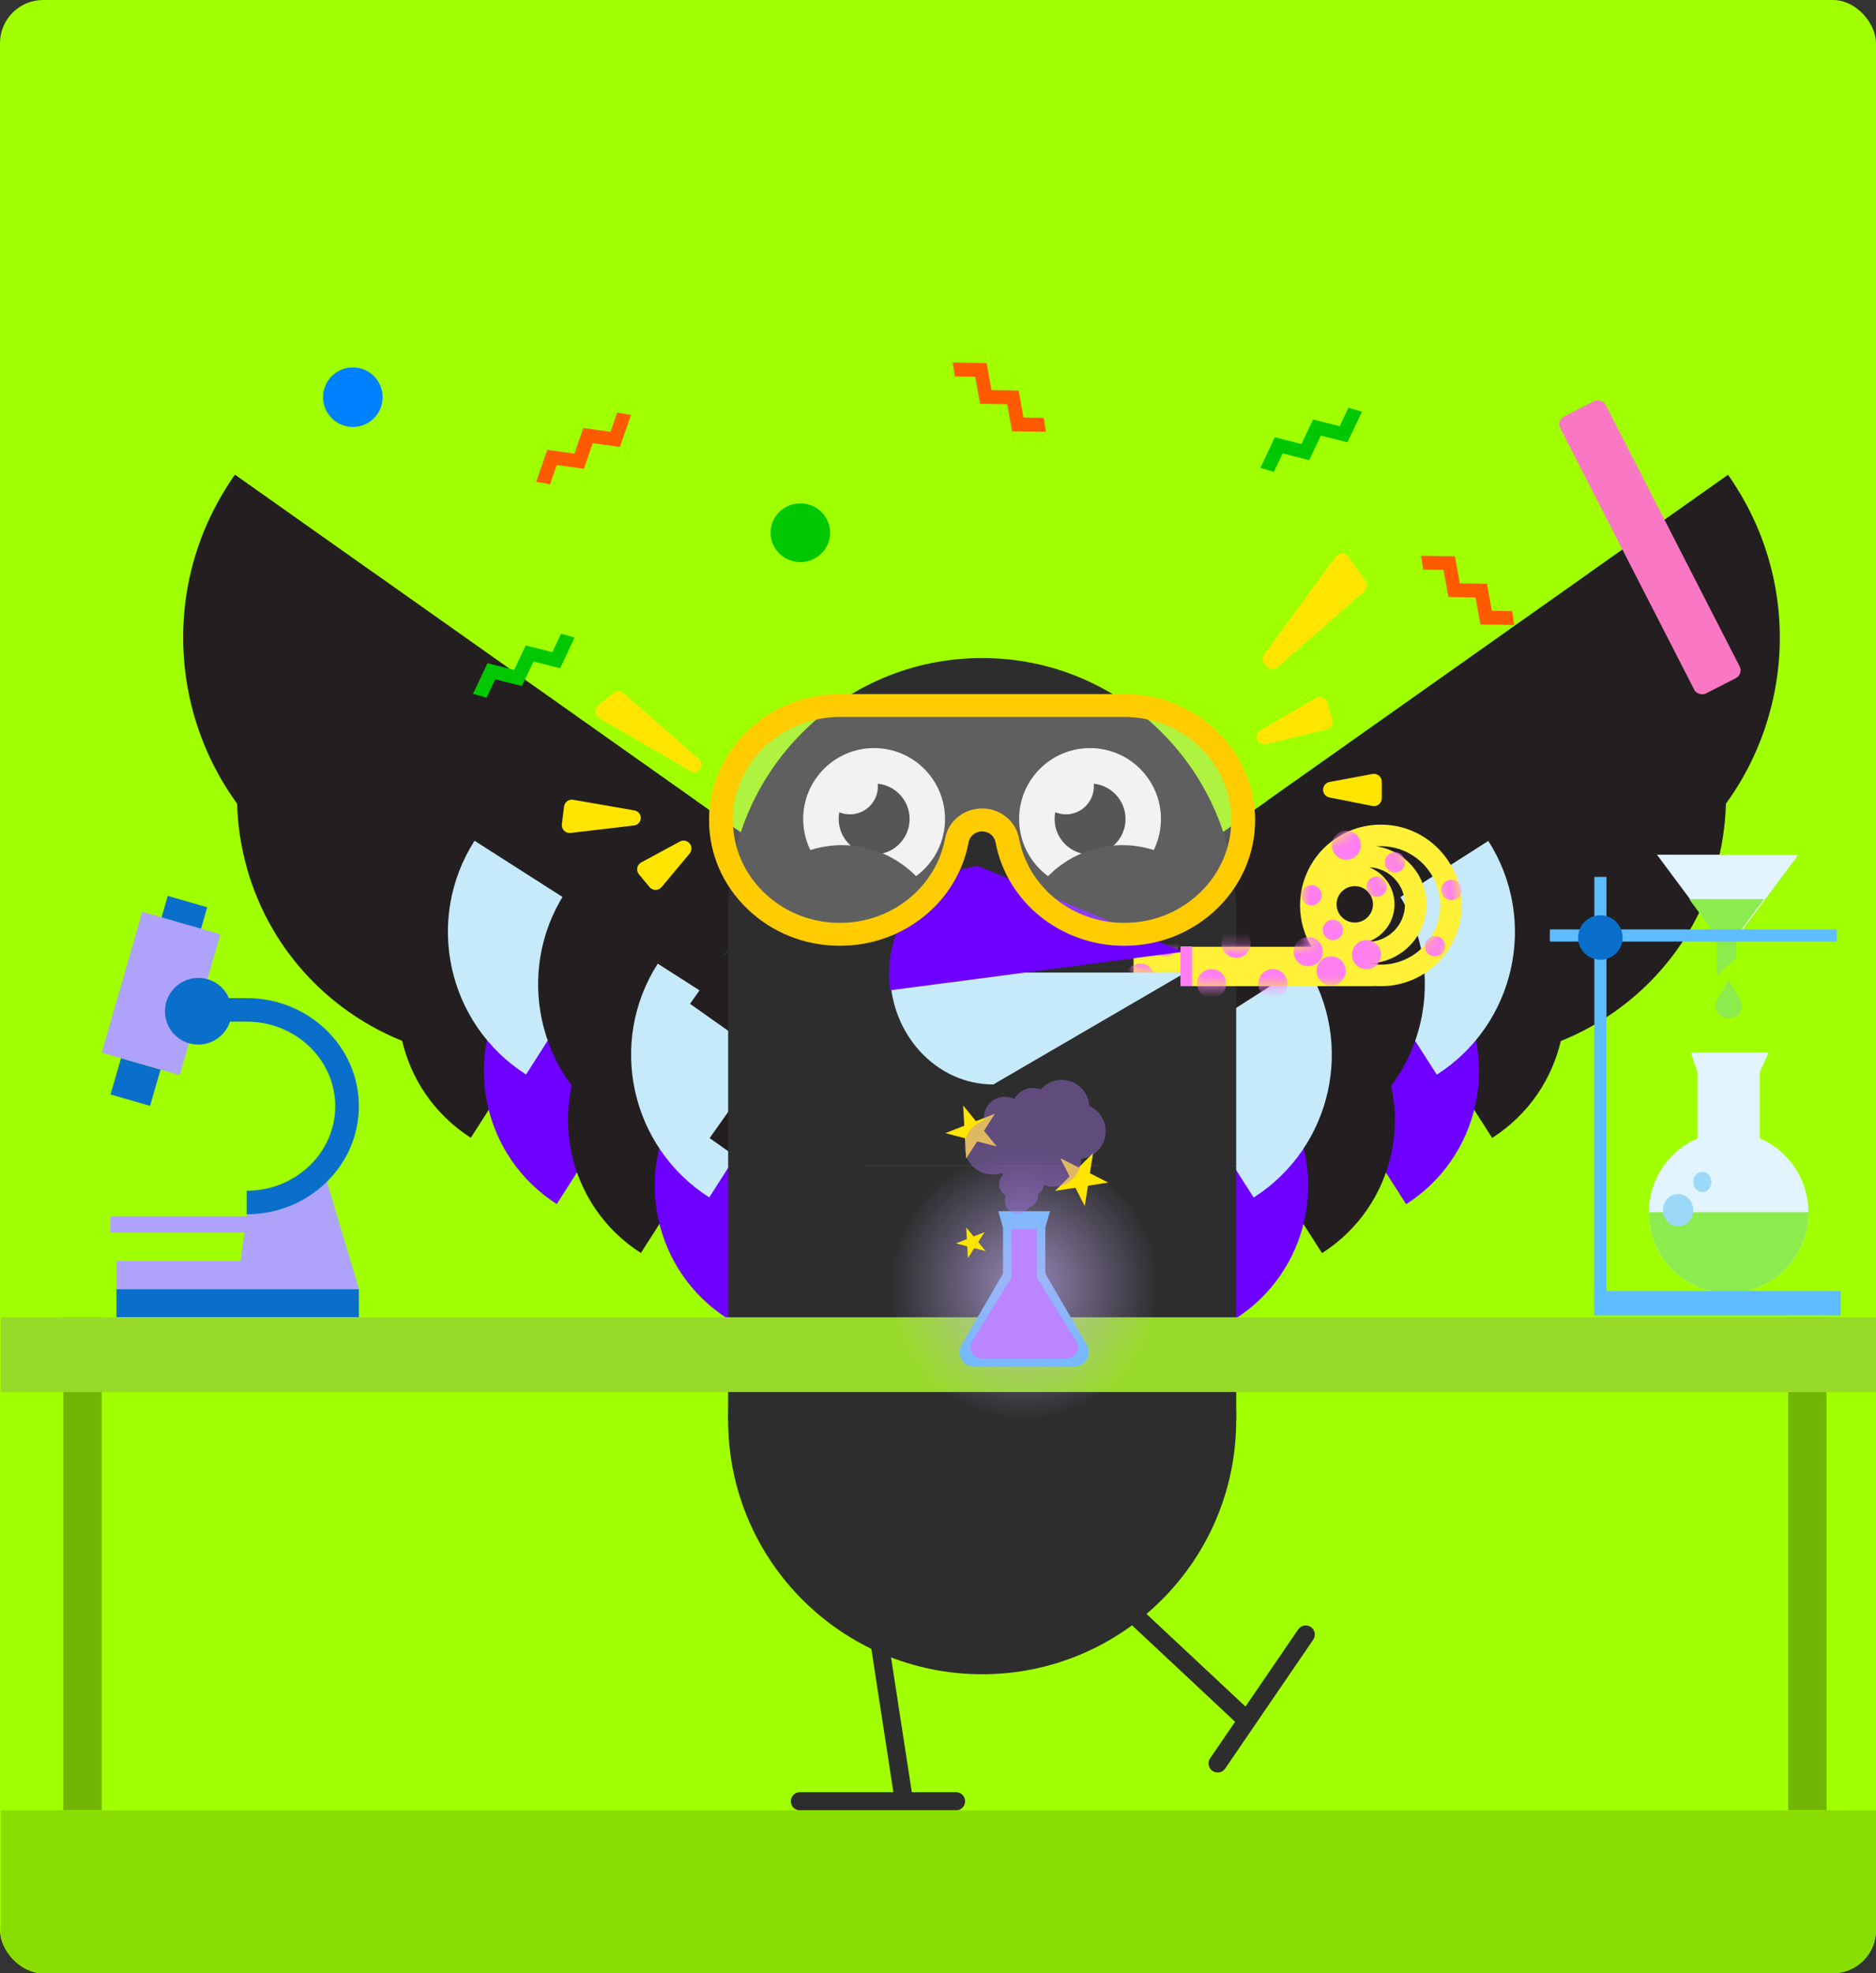 <svg width="174" height="183" viewBox="0 0 174 183" fill="none" xmlns="http://www.w3.org/2000/svg">
<rect x="0" y="0" width="174" height="183" fill="#333333" stroke="none"/>
<g clip-path="url(#clip0_2_4321)">
<rect width="174" height="183" rx="4" fill="#A0FF00"/>
<path d="M124.977 41.023L126.321 38.181L125.065 37.822L124.258 39.528L121.788 38.904L120.713 41.178L118.243 40.554L116.899 43.396L118.155 43.755L118.962 42.049L121.432 42.672L122.507 40.399L124.977 41.023Z" fill="#00C800"/>
<path d="M66.308 87.965C58.53 98.968 43.304 101.583 32.301 93.804C21.298 86.026 18.683 70.8 26.462 59.797L66.308 87.965Z" fill="#231F20"/>
<path d="M26.46 59.797C21.793 66.399 23.362 75.534 29.964 80.201L38.414 68.247L26.46 59.797Z" fill="#231F20"/>
<path d="M65.826 105.545L74.277 93.591L38.417 68.239L29.966 80.192L65.826 105.545Z" fill="#231F20"/>
<path d="M39.215 85.302C34.862 92.116 36.857 101.167 43.67 105.52L51.551 93.183L39.215 85.302Z" fill="#231F20"/>
<path d="M47.183 91.448C42.831 98.262 44.825 107.313 51.639 111.666L59.52 99.329L47.183 91.448Z" fill="#6E00FF"/>
<path d="M54.988 95.987C50.635 102.801 52.63 111.852 59.443 116.205L67.324 103.868L54.988 95.987Z" fill="#231F20"/>
<path d="M63.031 102.078C58.678 108.891 60.673 117.943 67.486 122.295L75.367 109.959L63.031 102.078Z" fill="#6E00FF"/>
<path d="M64.516 74.238C56.175 86.036 39.849 88.84 28.051 80.499C16.252 72.159 13.449 55.833 21.789 44.034L64.516 74.238Z" fill="#231F20"/>
<path d="M21.791 44.034C16.786 51.114 18.468 60.909 25.548 65.913L34.608 53.095L21.791 44.034Z" fill="#231F20"/>
<path d="M64.005 93.088L73.066 80.271L34.614 53.086L25.553 65.903L64.005 93.088Z" fill="#231F20"/>
<path d="M35.467 71.383C30.8 78.689 32.939 88.395 40.244 93.062L48.695 79.834L35.467 71.383Z" fill="#231F20"/>
<path d="M44.014 77.973C39.347 85.279 41.486 94.985 48.791 99.652L57.242 86.424L44.014 77.973Z" fill="#C7EAFB"/>
<path d="M52.381 82.84C47.714 90.146 49.853 99.852 57.158 104.519L65.609 91.291L52.381 82.84Z" fill="#231F20"/>
<path d="M61.006 89.371C56.339 96.677 58.478 106.383 65.783 111.05L74.234 97.822L61.006 89.371Z" fill="#C7EAFB"/>
<path d="M59.432 75.876C59.422 76.225 59.157 76.513 58.811 76.554L52.92 77.248C52.451 77.303 52.054 76.903 52.112 76.434L52.317 74.798C52.368 74.385 52.755 74.099 53.165 74.171L58.85 75.163C59.194 75.223 59.442 75.527 59.432 75.876V75.876Z" fill="#FFE500"/>
<path d="M64.888 71.385C64.673 71.617 64.327 71.669 64.054 71.511L55.607 66.61C55.167 66.355 55.117 65.739 55.511 65.416L56.902 64.276C57.177 64.05 57.576 64.057 57.844 64.292L64.837 70.42C65.122 70.67 65.145 71.106 64.888 71.385V71.385Z" fill="#FFE500"/>
<path d="M63.931 78.184C64.188 78.451 64.204 78.871 63.965 79.157L61.365 82.27C61.073 82.62 60.536 82.619 60.245 82.269L59.263 81.086C58.969 80.732 59.073 80.198 59.478 79.979L63.058 78.046C63.346 77.891 63.704 77.948 63.931 78.184V78.184Z" fill="#FFE500"/>
<path d="M14.888 99.191L11.227 98.136L10.256 101.505L13.918 102.56L14.888 99.191Z" fill="#0A6FCB"/>
<path d="M57.503 41.451L58.529 38.48L57.242 38.26L56.626 40.044L54.102 39.693L53.281 42.07L50.758 41.719L49.731 44.69L51.019 44.91L51.635 43.126L54.159 43.477L54.98 41.1L57.503 41.451Z" fill="#FF5A00"/>
<path d="M32.728 39.596C34.254 39.596 35.49 38.359 35.49 36.834C35.49 35.308 34.254 34.071 32.728 34.071C31.202 34.071 29.965 35.308 29.965 36.834C29.965 38.359 31.202 39.596 32.728 39.596Z" fill="#0082FF"/>
<path d="M88.671 166.208H84.568L79.853 135.558C79.782 135.098 79.352 134.783 78.892 134.853C78.432 134.924 78.116 135.355 78.187 135.815L82.863 166.209H74.195C73.729 166.209 73.352 166.587 73.352 167.052C73.352 167.518 73.729 167.895 74.195 167.895H83.842C83.842 167.895 83.844 167.895 83.844 167.895C83.846 167.895 83.846 167.895 83.847 167.895H88.671C89.137 167.895 89.514 167.518 89.514 167.052C89.514 166.587 89.137 166.209 88.671 166.209L88.671 166.208Z" fill="#2D2D2D"/>
<path d="M120.41 151.115L115.52 158.271L93.064 137.262C92.724 136.944 92.19 136.961 91.872 137.301C91.555 137.641 91.572 138.174 91.912 138.492L114.557 159.679L112.242 163.066C111.98 163.45 112.078 163.975 112.463 164.238C112.847 164.5 113.372 164.402 113.635 164.017L116.356 160.035C116.356 160.035 116.357 160.033 116.358 160.032C116.358 160.032 116.359 160.031 116.359 160.03L121.802 152.065C122.065 151.681 121.966 151.156 121.582 150.893C121.198 150.631 120.673 150.729 120.41 151.114L120.41 151.115Z" fill="#2D2D2D"/>
<path d="M115.766 87.976C123.544 98.98 138.77 101.594 149.773 93.816C160.776 86.037 163.391 70.812 155.612 59.809L115.766 87.976Z" fill="#231F20"/>
<path d="M104.291 114.013C99.625 107.411 101.193 98.276 107.795 93.609L116.245 105.563L104.291 114.013Z" fill="#231F20"/>
<path d="M155.614 59.809C160.281 66.411 158.712 75.546 152.11 80.213L143.66 68.259L155.614 59.809Z" fill="#231F20"/>
<path d="M152.119 80.212L143.668 68.259L107.808 93.611L116.259 105.565L152.119 80.212Z" fill="#231F20"/>
<path d="M142.852 85.315C147.205 92.129 145.21 101.18 138.397 105.532L130.516 93.196L142.852 85.315Z" fill="#231F20"/>
<path d="M134.876 91.46C139.228 98.274 137.233 107.325 130.42 111.678L122.539 99.342L134.876 91.46Z" fill="#6E00FF"/>
<path d="M127.075 95.999C131.427 102.813 129.432 111.864 122.619 116.217L114.738 103.881L127.075 95.999Z" fill="#231F20"/>
<path d="M119.032 102.09C123.384 108.903 121.389 117.955 114.576 122.307L106.695 109.971L119.032 102.09Z" fill="#6E00FF"/>
<path d="M77.774 114.001C82.441 107.399 80.872 98.264 74.27 93.597L65.82 105.551L77.774 114.001Z" fill="#231F20"/>
<path d="M117.551 74.251C125.891 86.049 142.217 88.853 154.016 80.512C165.814 72.171 168.618 55.846 160.277 44.047L117.551 74.251Z" fill="#231F20"/>
<path d="M105.248 102.169C100.243 95.09 101.926 85.295 109.005 80.29L118.066 93.108L105.248 102.169Z" fill="#231F20"/>
<path d="M160.271 44.047C165.275 51.126 163.593 60.922 156.514 65.926L147.453 53.108L160.271 44.047Z" fill="#231F20"/>
<path d="M156.53 65.925L147.469 53.108L109.017 80.293L118.078 93.11L156.53 65.925Z" fill="#231F20"/>
<path d="M146.599 71.397C151.266 78.703 149.127 88.408 141.822 93.075L133.371 79.847L146.599 71.397Z" fill="#231F20"/>
<path d="M138.041 77.987C142.708 85.293 140.569 94.998 133.263 99.665L124.812 86.437L138.041 77.987Z" fill="#C7EAFB"/>
<path d="M129.685 82.853C134.352 90.159 132.213 99.865 124.908 104.532L116.457 91.304L129.685 82.853Z" fill="#231F20"/>
<path d="M121.056 89.384C125.723 96.69 123.584 106.395 116.279 111.062L107.828 97.834L121.056 89.384Z" fill="#C7EAFB"/>
<path d="M76.818 102.156C81.822 95.077 80.14 85.282 73.061 80.278L64 93.096L76.818 102.156Z" fill="#231F20"/>
<path d="M114.658 84.588H67.535V108.149H114.658V84.588Z" fill="#2D2D2D"/>
<path d="M114.658 108.149H67.535V131.71H114.658V108.149Z" fill="#2D2D2D"/>
<path d="M91.088 108.149C104.101 108.149 114.65 97.601 114.65 84.588C114.65 71.576 104.101 61.027 91.088 61.027C78.076 61.027 67.527 71.576 67.527 84.588C67.527 97.601 78.076 108.149 91.088 108.149Z" fill="#2D2D2D"/>
<path d="M91.096 155.271C104.109 155.271 114.657 144.722 114.657 131.71C114.657 118.698 104.109 108.149 91.096 108.149C78.084 108.149 67.535 118.698 67.535 131.71C67.535 144.722 78.084 155.271 91.096 155.271Z" fill="#2D2D2D"/>
<path d="M81.073 82.533C84.706 82.533 87.651 79.588 87.651 75.956C87.651 72.323 84.706 69.378 81.073 69.378C77.441 69.378 74.496 72.323 74.496 75.956C74.496 79.588 77.441 82.533 81.073 82.533Z" fill="white"/>
<path d="M81.078 79.244C82.895 79.244 84.367 77.772 84.367 75.955C84.367 74.139 82.895 72.666 81.078 72.666C79.262 72.666 77.789 74.139 77.789 75.955C77.789 77.772 79.262 79.244 81.078 79.244Z" fill="#231F20"/>
<path d="M78.833 75.523C80.264 75.523 81.424 74.363 81.424 72.932C81.424 71.501 80.264 70.341 78.833 70.341C77.402 70.341 76.242 71.501 76.242 72.932C76.242 74.363 77.402 75.523 78.833 75.523Z" fill="white"/>
<path d="M78.094 97.662C83.419 97.662 87.735 93.345 87.735 88.021C87.735 82.696 83.419 78.38 78.094 78.38C72.77 78.38 68.453 82.696 68.453 88.021C68.453 93.345 72.77 97.662 78.094 97.662Z" fill="#2D2D2D"/>
<path d="M101.101 82.533C104.733 82.533 107.678 79.588 107.678 75.956C107.678 72.323 104.733 69.379 101.101 69.379C97.468 69.379 94.523 72.323 94.523 75.956C94.523 79.588 97.468 82.533 101.101 82.533Z" fill="white"/>
<path d="M101.105 79.245C102.922 79.245 104.394 77.772 104.394 75.956C104.394 74.139 102.922 72.667 101.105 72.667C99.289 72.667 97.816 74.139 97.816 75.956C97.816 77.772 99.289 79.245 101.105 79.245Z" fill="#231F20"/>
<path d="M98.864 75.523C100.295 75.523 101.455 74.363 101.455 72.932C101.455 71.501 100.295 70.341 98.864 70.341C97.433 70.341 96.273 71.501 96.273 72.932C96.273 74.363 97.433 75.523 98.864 75.523Z" fill="white"/>
<path d="M104.083 97.662C109.407 97.662 113.724 93.346 113.724 88.021C113.724 82.696 109.407 78.38 104.083 78.38C98.758 78.38 94.441 82.696 94.441 88.021C94.441 93.346 98.758 97.662 104.083 97.662Z" fill="#2D2D2D"/>
<path fill-rule="evenodd" clip-rule="evenodd" d="M128.075 89.463C131.109 89.463 133.568 87.003 133.568 83.969C133.568 80.936 131.109 78.476 128.075 78.476C127.937 78.476 127.801 78.481 127.667 78.491C130.294 78.884 132.309 81.151 132.309 83.888C132.309 86.874 129.912 89.299 126.937 89.345C127.304 89.422 127.685 89.463 128.075 89.463ZM128.075 91.462C132.213 91.462 135.567 88.108 135.567 83.969C135.567 79.831 132.213 76.477 128.075 76.477C123.937 76.477 120.582 79.831 120.582 83.969C120.582 85.373 120.968 86.686 121.639 87.809H110.519V88.274H105.137V89.237H110.519V89.237H105.137V90.199H110.519V91.461H127.44V91.436C127.649 91.453 127.861 91.462 128.075 91.462ZM122.057 89.635H123.171L123.171 89.635H122.057V89.635ZM126.883 87.346C128.779 87.329 130.31 85.787 130.31 83.888C130.31 82.027 128.84 80.509 126.997 80.433C128.37 80.969 129.343 82.305 129.343 83.868C129.343 85.474 128.316 86.84 126.883 87.346ZM127.343 83.868C127.343 84.8 126.588 85.556 125.656 85.556C124.724 85.556 123.968 84.8 123.968 83.868C123.968 82.936 124.724 82.181 125.656 82.181C126.588 82.181 127.343 82.936 127.343 83.868Z" fill="#FEF138"/>
<mask id="mask0_2_4321" style="mask-type:alpha" maskUnits="userSpaceOnUse" x="105" y="76" width="31" height="16">
<path fill-rule="evenodd" clip-rule="evenodd" d="M128.071 89.463C131.105 89.463 133.564 87.003 133.564 83.969C133.564 80.936 131.105 78.476 128.071 78.476C127.934 78.476 127.798 78.481 127.663 78.491C130.291 78.885 132.306 81.151 132.306 83.888C132.306 86.874 129.908 89.3 126.933 89.345C127.3 89.422 127.681 89.463 128.071 89.463ZM128.071 91.462C132.209 91.462 135.563 88.108 135.563 83.969C135.563 79.831 132.209 76.477 128.071 76.477C123.933 76.477 120.578 79.831 120.578 83.969C120.578 85.373 120.964 86.686 121.635 87.809H110.52V88.274H105.133V89.237V89.237V90.199H110.52V91.461H127.44V91.436C127.648 91.453 127.858 91.462 128.071 91.462ZM122.053 89.635H123.167L123.167 89.635H122.053V89.635ZM126.88 87.346C128.775 87.329 130.306 85.787 130.306 83.888C130.306 82.027 128.836 80.509 126.993 80.433C128.366 80.969 129.339 82.305 129.339 83.868C129.339 85.474 128.312 86.84 126.88 87.346ZM127.339 83.868C127.339 84.8 126.584 85.556 125.652 85.556C124.72 85.556 123.964 84.8 123.964 83.868C123.964 82.936 124.72 82.181 125.652 82.181C126.584 82.181 127.339 82.936 127.339 83.868Z" fill="#FEF138"/>
</mask>
<g mask="url(#mask0_2_4321)">
<circle cx="105.747" cy="90.717" r="1.348" fill="#FF7EF2"/>
<circle cx="108.044" cy="87.35" r="1.348" fill="#FF7EF2"/>
<circle cx="112.376" cy="91.23" r="1.348" fill="#FF7EF2"/>
<circle cx="118.055" cy="91.23" r="1.348" fill="#FF7EF2"/>
<circle cx="114.657" cy="87.478" r="1.348" fill="#FF7EF2"/>
<circle cx="121.337" cy="88.26" r="1.348" fill="#FF7EF2"/>
<circle cx="123.466" cy="90.046" r="1.348" fill="#FF7EF2"/>
<circle cx="126.743" cy="88.534" r="1.348" fill="#FF7EF2"/>
<circle cx="124.876" cy="78.381" r="1.348" fill="#FF7EF2"/>
<circle cx="121.649" cy="83.028" r="0.942" fill="#FF7EF2"/>
<circle cx="123.629" cy="86.245" r="0.942" fill="#FF7EF2"/>
<circle cx="127.684" cy="82.236" r="0.942" fill="#FF7EF2"/>
<circle cx="129.383" cy="79.981" r="0.942" fill="#FF7EF2"/>
<circle cx="134.625" cy="82.533" r="0.942" fill="#FF7EF2"/>
<circle cx="133.09" cy="87.757" r="0.942" fill="#FF7EF2"/>
</g>
<path d="M82.555 90.199C82.555 95.929 86.843 100.575 92.132 100.575L109.948 90.198L82.555 90.198L82.555 90.199Z" fill="#C7EAFB"/>
<path d="M90.695 80.307C85.451 80.996 81.804 86.16 82.55 91.842L109.711 88.274L90.695 80.307L90.695 80.307Z" fill="#6E00FF"/>
<rect x="109.488" y="87.764" width="1.08" height="3.697" fill="#FF7EF2"/>
<path d="M116.618 68.597C116.488 68.273 116.614 67.903 116.915 67.727L122.037 64.736C122.445 64.497 122.969 64.705 123.103 65.159L123.57 66.74C123.688 67.139 123.448 67.556 123.043 67.654L117.436 69.017C117.097 69.1 116.748 68.921 116.618 68.597V68.597Z" fill="#FFE500"/>
<path d="M117.316 61.609C117.08 61.353 117.058 60.966 117.264 60.685L123.885 51.643C124.178 51.242 124.777 51.246 125.065 51.649L126.651 53.865C126.869 54.17 126.82 54.591 126.538 54.838L118.512 61.859C118.215 62.119 117.764 62.095 117.497 61.805L117.316 61.609Z" fill="#FFE500"/>
<path d="M122.718 73.295C122.69 72.924 122.946 72.591 123.311 72.523L127.299 71.779C127.747 71.696 128.16 72.038 128.161 72.494L128.164 74.031C128.165 74.491 127.745 74.837 127.294 74.748L123.303 73.957C122.982 73.893 122.742 73.621 122.718 73.295V73.295Z" fill="#FFE500"/>
<path d="M104.28 87.711C98.401 87.711 93.38 83.676 92.342 78.117C92.232 77.529 91.705 77.102 91.088 77.102C90.471 77.102 89.943 77.529 89.834 78.117C88.795 83.676 83.775 87.711 77.896 87.711C74.659 87.711 71.614 86.496 69.321 84.291C67.029 82.085 65.766 79.155 65.766 76.04C65.766 69.605 71.207 64.37 77.895 64.37H104.28C110.968 64.37 116.41 69.605 116.41 76.04C116.41 79.155 115.147 82.085 112.855 84.291C110.563 86.496 107.517 87.711 104.28 87.711Z" fill="#D4D4D4" fill-opacity="0.3"/>
<path d="M104.28 87.711C98.401 87.711 93.38 83.676 92.342 78.117C92.232 77.529 91.705 77.102 91.088 77.102C90.471 77.102 89.943 77.529 89.834 78.117C88.795 83.676 83.775 87.711 77.896 87.711C74.659 87.711 71.614 86.496 69.321 84.291C67.029 82.085 65.766 79.155 65.766 76.04C65.766 69.605 71.207 64.37 77.895 64.37H104.28C110.968 64.37 116.41 69.605 116.41 76.04C116.41 79.155 115.147 82.085 112.855 84.291C110.563 86.496 107.517 87.711 104.28 87.711ZM91.087 74.979C92.773 74.979 94.213 76.142 94.513 77.742C95.362 82.289 99.47 85.589 104.279 85.589C106.928 85.589 109.419 84.595 111.295 82.79C113.171 80.986 114.203 78.588 114.203 76.04C114.203 70.775 109.752 66.492 104.279 66.492H77.895C72.423 66.492 67.971 70.775 67.971 76.04C67.971 78.588 69.004 80.985 70.88 82.79C72.755 84.596 75.247 85.589 77.895 85.589C82.705 85.589 86.813 82.289 87.662 77.742C87.961 76.142 89.401 74.979 91.087 74.979Z" fill="#FFCC01"/>
<path d="M186.463 167.894H0.066V184.661H186.463V167.894Z" fill="#8ADD00"/>
<path d="M23.727 112.799H10.238V114.298H23.727V112.799Z" fill="#AFA2FB"/>
<path d="M33.285 119.544H10.805V122.166H33.285V119.544Z" fill="#0A6FCB"/>
<path d="M33.285 119.544H10.805V116.943H22.307L23.086 111.392L29.994 108.491L33.285 119.544Z" fill="#AFA2FB"/>
<path d="M19.22 84.143L15.559 83.088L14.588 86.457L18.25 87.512L19.22 84.143Z" fill="#0A6FCB"/>
<path d="M20.431 86.645L13.195 84.561L9.433 97.622L16.668 99.707L20.431 86.645Z" fill="#AFA2FB"/>
<path d="M18.392 96.877C20.099 96.877 21.483 95.493 21.483 93.786C21.483 92.078 20.099 90.694 18.392 90.694C16.685 90.694 15.3 92.078 15.3 93.786C15.3 95.493 16.685 96.877 18.392 96.877Z" fill="#0A6FCB"/>
<path d="M22.879 112.613V110.432C27.409 110.432 31.095 106.915 31.095 102.59C31.095 98.266 27.409 94.748 22.879 94.748H15.859V92.568H22.879C25.65 92.568 28.257 93.605 30.22 95.489C32.194 97.383 33.282 99.905 33.282 102.59C33.282 105.276 32.194 107.797 30.22 109.692C28.257 111.575 25.65 112.613 22.879 112.613Z" fill="#0A6FCB"/>
<path d="M169.415 122.166H165.856V167.876H169.415V122.166Z" fill="#72B503"/>
<path d="M9.434 122.166H5.875V167.876H9.434V122.166Z" fill="#72B503"/>
<path d="M163.226 105.572V99.433L164.033 97.625H156.827L157.433 99.433V105.572C154.786 106.709 152.93 109.36 152.93 112.448C152.93 116.574 156.243 119.918 160.329 119.918C164.416 119.918 167.729 116.574 167.729 112.448C167.729 109.36 165.873 106.71 163.226 105.572H163.226Z" fill="#E2F4FD"/>
<path d="M160.241 88.073L166.798 79.267H153.684L160.241 88.073Z" fill="#E2F4FD"/>
<path d="M163.604 83.388H156.672L159.216 86.835V90.508L161.06 88.79V86.835L163.604 83.388Z" fill="#8CEB4D"/>
<path d="M174.473 122.166H0.066V129.097H174.473V122.166Z" fill="#98DA2A"/>
<path d="M167.73 112.425C167.73 116.564 164.417 119.919 160.33 119.919C156.243 119.919 152.93 116.564 152.93 112.425H167.73H167.73Z" fill="#8CEB4D"/>
<path d="M170.73 119.731H147.875V121.979H170.73V119.731Z" fill="#5FBCFF"/>
<path d="M147.875 81.327V121.417H148.999V81.327H147.875Z" fill="#5FBCFF"/>
<path d="M170.352 86.198H143.75V87.322H170.352V86.198Z" fill="#5FBCFF"/>
<path d="M148.436 89.01C149.575 89.01 150.497 88.087 150.497 86.948C150.497 85.81 149.575 84.887 148.436 84.887C147.298 84.887 146.375 85.81 146.375 86.948C146.375 88.087 147.298 89.01 148.436 89.01Z" fill="#0A6FCB"/>
<path d="M161.386 92.662L160.336 90.899V90.882L160.331 90.891L160.327 90.883V90.898L159.277 92.661C159.059 93.028 159.059 93.48 159.277 93.847C159.494 94.212 159.893 94.437 160.327 94.44V94.442C160.764 94.442 161.167 94.216 161.386 93.849C161.604 93.482 161.604 93.029 161.386 92.662H161.386Z" fill="#8CEB4D"/>
<path d="M155.648 113.737C156.424 113.737 157.053 113.066 157.053 112.238C157.053 111.41 156.424 110.739 155.648 110.739C154.871 110.739 154.242 111.41 154.242 112.238C154.242 113.066 154.871 113.737 155.648 113.737Z" fill="#9CD9F8"/>
<path d="M157.89 110.552C158.356 110.552 158.733 110.133 158.733 109.615C158.733 109.098 158.356 108.678 157.89 108.678C157.424 108.678 157.047 109.098 157.047 109.615C157.047 110.133 157.424 110.552 157.89 110.552Z" fill="#9CD9F8"/>
<path d="M100.8 124.718L96.952 118.119V113.861L97.389 112.331H92.594L93.03 113.861V118.119L89.182 124.718C88.653 125.624 89.314 126.757 90.371 126.757H99.611C100.668 126.757 101.329 125.624 100.8 124.718Z" fill="#5FBCFF"/>
<circle cx="94.993" cy="119.19" r="12.52" fill="url(#paint0_radial_2_4321)" fill-opacity="0.7"/>
<path d="M94.994 116.593L90.159 124.408C89.719 125.119 90.269 126.008 91.148 126.008H98.839C99.719 126.008 100.269 125.119 99.829 124.408L94.994 116.593Z" fill="#5FBCFF"/>
<path d="M94.994 116.593L90.159 124.408C89.719 125.119 90.269 126.008 91.148 126.008H98.839C99.719 126.008 100.269 125.119 99.829 124.408L94.994 116.593Z" fill="#BA85FF"/>
<rect x="93.816" y="114.012" width="2.357" height="4.454" fill="#BA85FF"/>
<path d="M101.389 106.93L101.085 108.806L102.785 109.672L100.907 109.968L100.611 111.848L99.746 110.155L97.861 110.447L99.207 109.102L98.343 107.409L100.043 108.275L101.389 106.93Z" fill="#FFE500"/>
<path d="M89.615 113.828L90.302 114.672L91.318 114.274L90.731 115.189L91.422 116.03L90.37 115.757L89.778 116.674L89.715 115.587L88.662 115.313L89.679 114.915L89.615 113.828Z" fill="#FFE500"/>
<path d="M89.33 102.518L90.518 103.977L92.278 103.289L91.261 104.873L92.457 106.33L90.636 105.856L89.612 107.443L89.502 105.562L87.68 105.088L89.44 104.399L89.33 102.518Z" fill="#FFE500"/>
<rect width="28.862" height="4.731" rx="0.798" transform="matrix(-0.456 -0.89 -0.89 0.456 161.719 62.523)" fill="#FA78C3"/>
<path d="M93.869 39.996L97.012 40.045L96.819 38.753L94.932 38.724L94.479 36.217L91.964 36.178L91.511 33.671L88.368 33.622L88.56 34.914L90.448 34.944L90.901 37.45L93.416 37.49L93.869 39.996Z" fill="#FF5A00"/>
<path d="M137.307 57.916L140.449 57.965L140.257 56.673L138.37 56.644L137.917 54.137L135.402 54.098L134.948 51.591L131.805 51.542L131.998 52.834L133.885 52.863L134.339 55.37L136.853 55.41L137.307 57.916Z" fill="#FF5A00"/>
<path d="M74.232 52.13C75.757 52.13 76.994 50.911 76.994 49.407C76.994 47.902 75.757 46.683 74.232 46.683C72.706 46.683 71.469 47.902 71.469 49.407C71.469 50.911 72.706 52.13 74.232 52.13Z" fill="#00C800"/>
<path d="M51.95 61.974L53.293 59.133L52.038 58.774L51.231 60.48L48.761 59.856L47.685 62.13L45.215 61.506L43.871 64.348L45.127 64.707L45.934 63L48.404 63.624L49.48 61.35L51.95 61.974Z" fill="#00C800"/>
<g opacity="0.4">
<path d="M91.547 108.879C92.942 109.154 94.295 108.247 94.57 106.853C94.845 105.459 93.938 104.105 92.544 103.83C91.15 103.555 89.796 104.462 89.521 105.856C89.246 107.251 90.153 108.604 91.547 108.879Z" fill="#AD79F4"/>
<path d="M92.815 105.558C93.866 105.766 94.886 105.082 95.093 104.031C95.301 102.981 94.617 101.961 93.566 101.754C92.516 101.546 91.496 102.23 91.289 103.28C91.081 104.331 91.765 105.351 92.815 105.558Z" fill="#AD79F4"/>
<path d="M95.413 104.745C96.464 104.953 97.484 104.269 97.691 103.218C97.898 102.168 97.215 101.148 96.164 100.941C95.113 100.733 94.094 101.417 93.886 102.467C93.679 103.518 94.362 104.538 95.413 104.745Z" fill="#AD79F4"/>
<path d="M98.214 107.275C99.264 107.482 100.284 106.799 100.492 105.748C100.699 104.697 100.015 103.678 98.965 103.47C97.914 103.263 96.894 103.947 96.687 104.997C96.48 106.048 97.163 107.068 98.214 107.275Z" fill="#AD79F4"/>
<path d="M94.067 109.377C95.461 109.652 96.814 108.745 97.09 107.351C97.365 105.956 96.457 104.603 95.063 104.328C93.669 104.053 92.316 104.96 92.041 106.354C91.766 107.748 92.673 109.102 94.067 109.377Z" fill="#AD79F4"/>
<path d="M94.261 110.971C94.895 110.765 95.243 110.084 95.037 109.45C94.831 108.816 94.15 108.468 93.516 108.674C92.881 108.88 92.534 109.561 92.74 110.195C92.946 110.829 93.627 111.177 94.261 110.971Z" fill="#AD79F4"/>
<path d="M96.332 106.82C97.727 107.095 99.08 106.188 99.355 104.794C99.63 103.399 98.723 102.046 97.329 101.771C95.935 101.496 94.582 102.403 94.306 103.797C94.031 105.191 94.938 106.544 96.332 106.82Z" fill="#AD79F4"/>
<path d="M97.973 105.25C99.367 105.525 100.721 104.618 100.996 103.224C101.271 101.83 100.364 100.477 98.97 100.202C97.576 99.926 96.222 100.834 95.947 102.228C95.672 103.622 96.579 104.975 97.973 105.25Z" fill="#AD79F4"/>
<path d="M97.219 109.999C98.613 110.274 99.967 109.367 100.242 107.973C100.517 106.579 99.61 105.225 98.216 104.95C96.822 104.675 95.468 105.582 95.193 106.976C94.918 108.37 95.825 109.724 97.219 109.999Z" fill="#AD79F4"/>
<path d="M96.007 110.887C96.641 110.681 96.989 110 96.783 109.366C96.577 108.731 95.896 108.384 95.262 108.59C94.627 108.796 94.28 109.477 94.486 110.111C94.692 110.745 95.373 111.093 96.007 110.887Z" fill="#AD79F4"/>
<path d="M95.441 111.973C96.075 111.767 96.422 111.086 96.216 110.452C96.01 109.818 95.329 109.47 94.695 109.676C94.061 109.882 93.714 110.563 93.919 111.197C94.125 111.831 94.806 112.179 95.441 111.973Z" fill="#AD79F4"/>
<path d="M94.784 112.532C95.419 112.326 95.766 111.645 95.56 111.011C95.354 110.377 94.673 110.03 94.039 110.235C93.405 110.441 93.058 111.122 93.263 111.756C93.469 112.391 94.15 112.738 94.784 112.532Z" fill="#AD79F4"/>
<path d="M99.485 107.442C100.879 107.717 102.232 106.81 102.507 105.416C102.783 104.021 101.876 102.668 100.481 102.393C99.087 102.118 97.734 103.025 97.459 104.419C97.184 105.813 98.091 107.167 99.485 107.442Z" fill="#AD79F4"/>
</g>
</g>
<defs>
<radialGradient id="paint0_radial_2_4321" cx="0" cy="0" r="1" gradientUnits="userSpaceOnUse" gradientTransform="translate(94.993 119.19) rotate(90) scale(12.52)">
<stop stop-color="#C5AFF5"/>
<stop offset="1" stop-color="#C5AFF5" stop-opacity="0"/>
</radialGradient>
<clipPath id="clip0_2_4321">
<rect width="174" height="183" rx="4" fill="white"/>
</clipPath>
</defs>
</svg>
